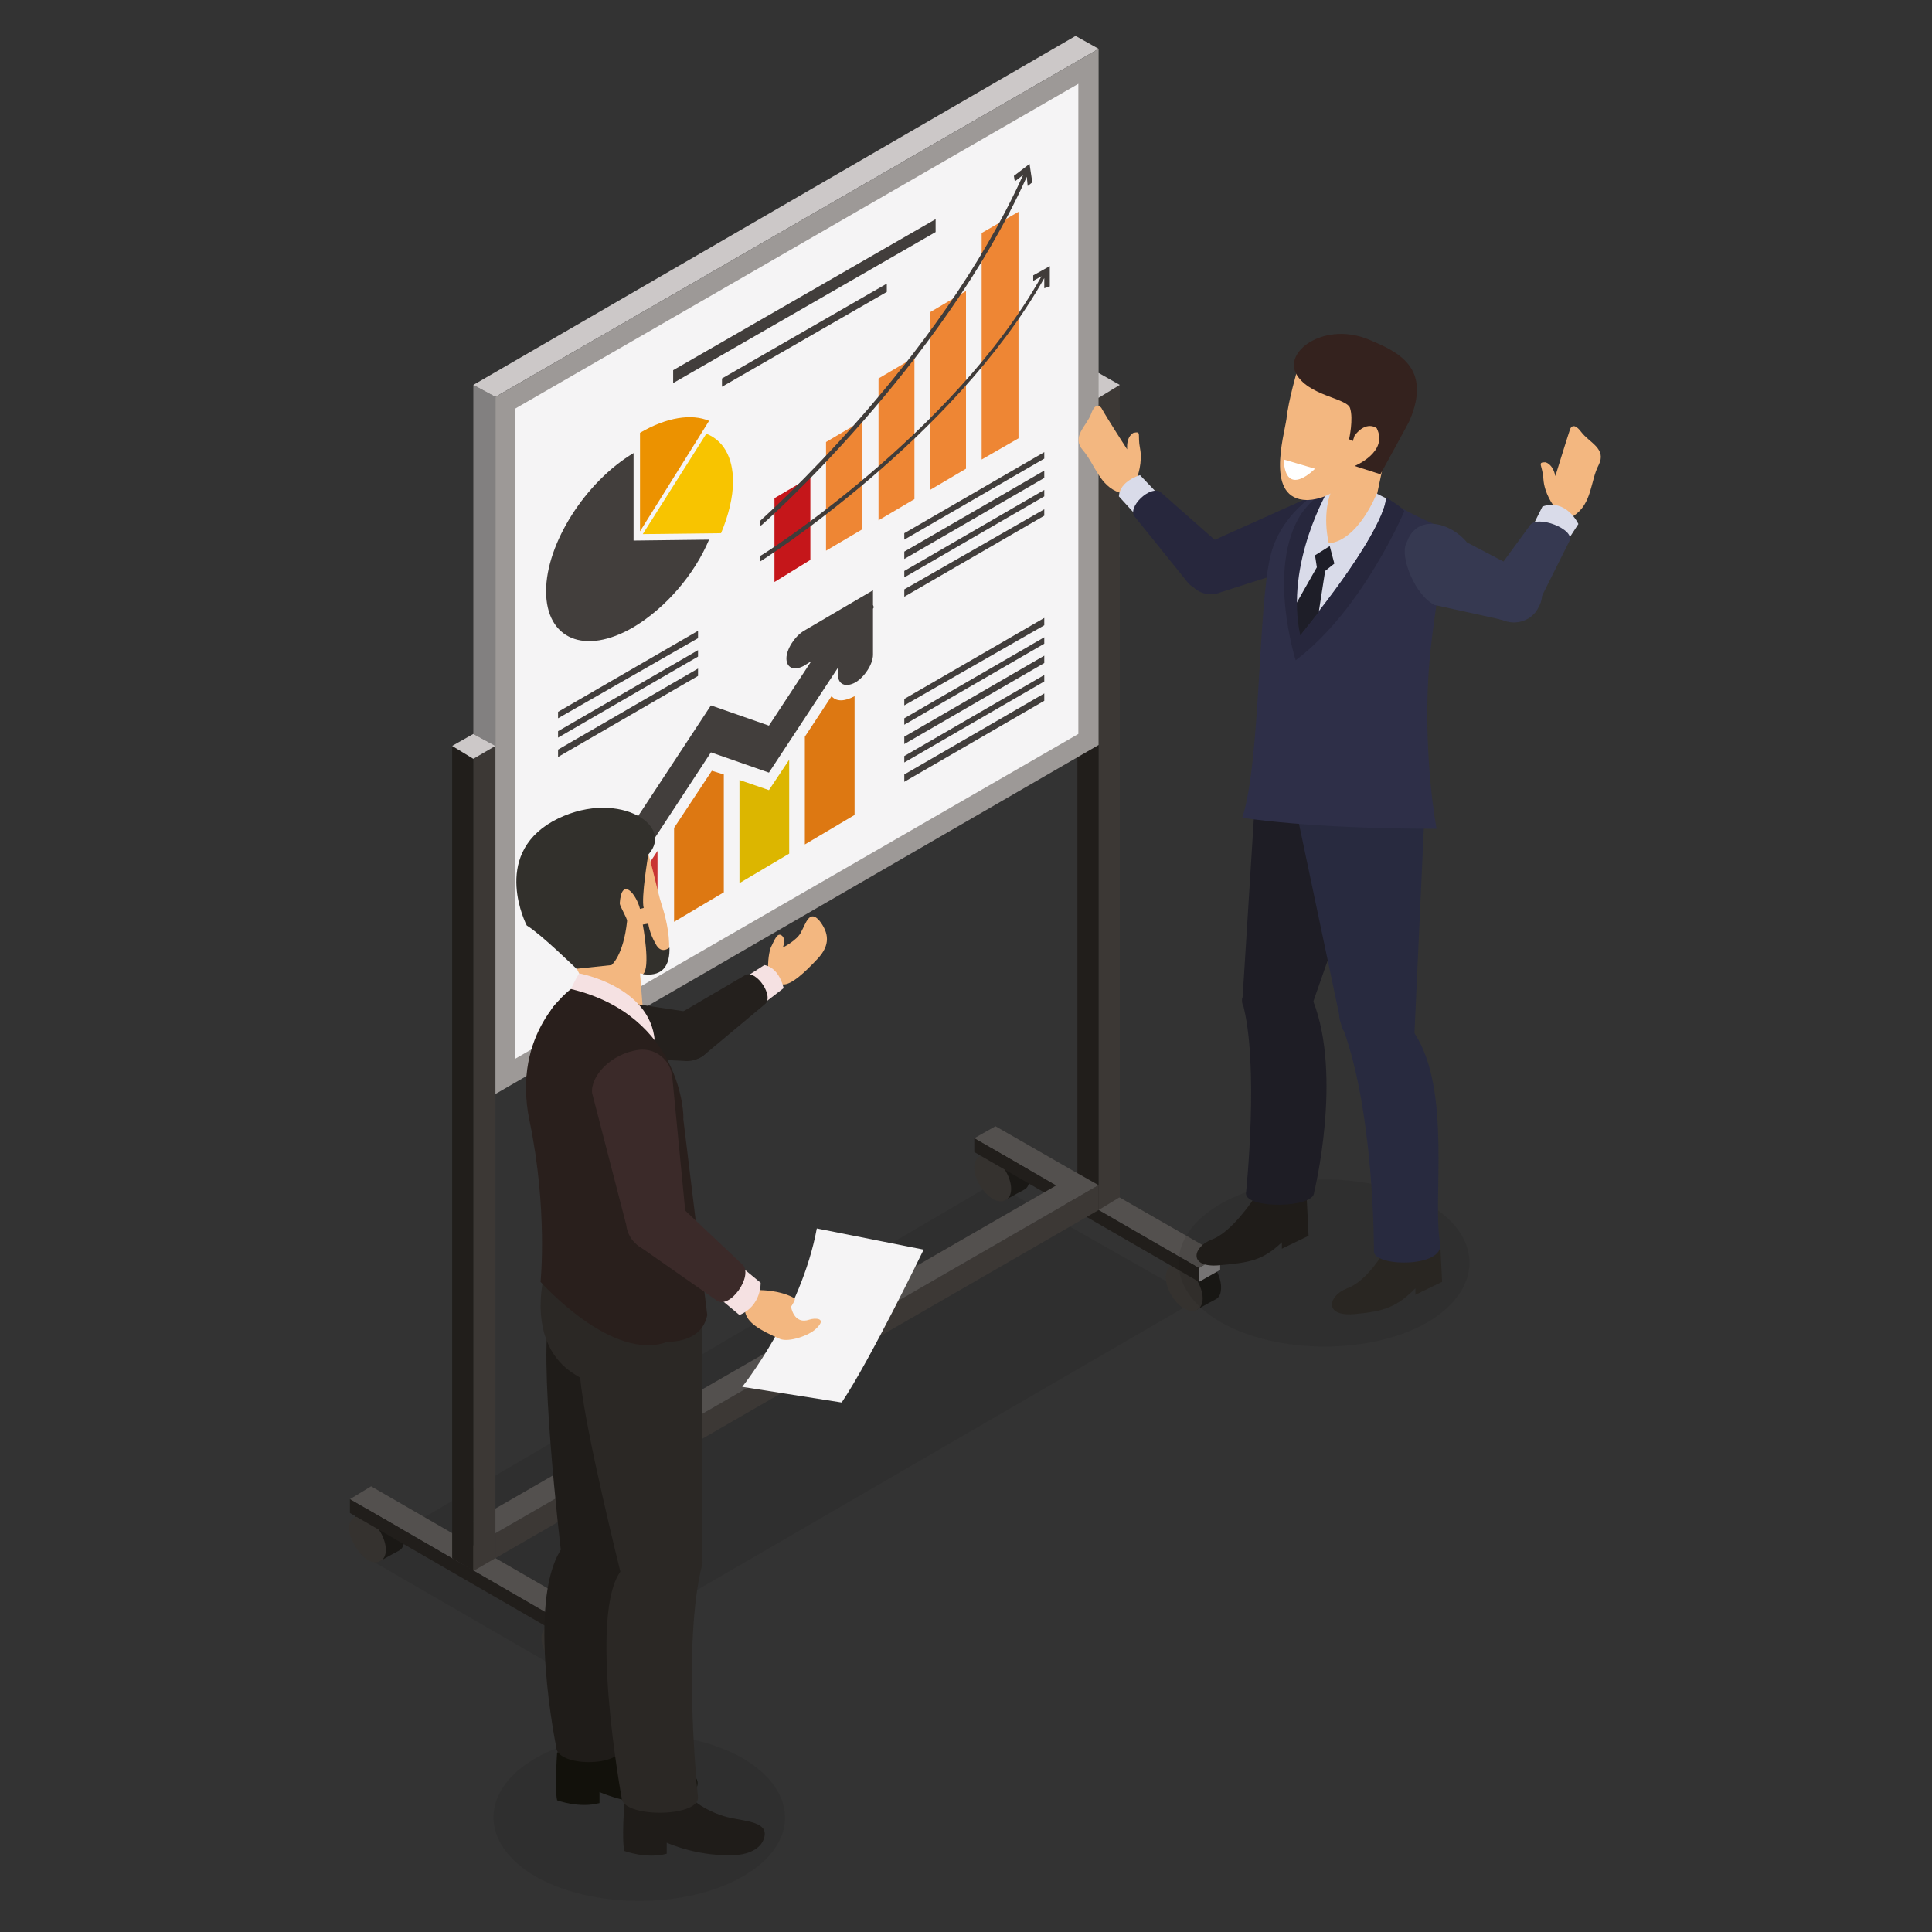 <?xml version="1.0" encoding="utf-8"?>
<!-- Generator: Adobe Illustrator 19.0.1, SVG Export Plug-In . SVG Version: 6.00 Build 0)  -->
<svg version="1.1" id="Capa_2" xmlns="http://www.w3.org/2000/svg" xmlns:xlink="http://www.w3.org/1999/xlink" x="0px" y="0px"
	 viewBox="-290 202.2 209.8 209.8" style="enable-background:new -290 202.2 209.8 209.8;" xml:space="preserve">
<rect x="-290" y="202.2" width="209.8" height="209.8" fill="#333333" stroke="none"/>
<style type="text/css">
	.st0{opacity:0.1;fill:#12110B;}
	.st1{fill:#1A1815;}
	.st2{fill:#35322F;}
	.st3{fill:#53504E;}
	.st4{fill:#828080;}
	.st5{fill:#211E1B;}
	.st6{fill:#3C3835;}
	.st7{fill:#CCC8C8;}
	.st8{fill:#9D9997;}
	.st9{fill:#F5F4F5;}
	.st10{fill:#F8C400;}
	.st11{fill:#423E3C;}
	.st12{fill:#EC9200;}
	.st13{fill:#C93433;}
	.st14{fill:#DD7812;}
	.st15{fill:#DCB600;}
	.st16{fill:#C5161A;}
	.st17{fill:#EE8634;}
	.st18{fill:#403C3A;}
	.st19{fill:#F3B780;}
	.st20{fill:#1F1C19;}
	.st21{fill:#D9DBE9;}
	.st22{fill:#1E1D25;}
	.st23{fill:#292622;}
	.st24{fill:#27273D;}
	.st25{fill:#282A3F;}
	.st26{fill:#2E2F48;}
	.st27{fill:#1E1E28;}
	.st28{fill:#34221E;}
	.st29{fill:#FFFFFF;}
	.st30{fill:#363951;}
	.st31{fill:#32302C;}
	.st32{fill:#12110B;}
	.st33{fill:#F5E1E2;}
	.st34{fill:#24201D;}
	.st35{fill:#2B2825;}
	.st36{fill:#291F1C;}
	.st37{fill:#3B2A29;}
</style>
<g>
	<polygon class="st0" points="-229.2,383.5 -250.8,371 -182.1,330.7 -159.9,343.3 	"/>
	<g>
		<g>
			<g>
				<g>
					<path class="st1" d="M-227.8,383.6c0.9-0.5,1.6-0.9,2-1.1c0.4-0.2,0.6-0.6,0.6-1.3c0-1.3-0.9-2.8-2-3.4c-0.5-0.3-1-0.3-1.3-0.2
						c-0.4,0.2-1.4,0.8-1.9,1.1C-231.6,379.4-228.9,384.2-227.8,383.6z"/>
					<path class="st2" d="M-229.2,383.5c1.1,0.6,2,0.1,2-1.1c0-1.3-0.9-2.8-2-3.4c-1.1-0.6-2-0.1-2,1.1
						C-231.2,381.3-230.3,382.8-229.2,383.5z"/>
				</g>
				<g>
					<path class="st1" d="M-248.7,371.7c0.9-0.5,1.6-0.9,2-1.1c0.4-0.2,0.6-0.6,0.6-1.3c0-1.3-0.9-2.8-2-3.4c-0.5-0.3-1-0.3-1.3-0.2
						c-0.4,0.2-1.4,0.8-1.9,1.1C-252.4,367.5-249.8,372.3-248.7,371.7z"/>
					<path class="st2" d="M-250.1,371.6c1.1,0.6,2,0.1,2-1.1c0-1.2-0.9-2.8-2-3.4c-1.1-0.6-2-0.1-2,1.1
						C-252,369.4-251.1,370.9-250.1,371.6z"/>
				</g>
				<g>
					<polygon class="st3" points="-225.3,377.7 -249.7,363.6 -252,365 -227.6,379.1 					"/>
					<polygon class="st4" points="-225.3,377.7 -225.3,379.3 -227.6,380.6 -227.6,379.1 					"/>
					<polygon class="st5" points="-227.6,379.1 -227.6,380.6 -252,366.5 -252,365 					"/>
				</g>
			</g>
			<g>
				<g>
					<path class="st1" d="M-160,344.4c0.9-0.5,1.6-0.9,2-1.1c0.4-0.2,0.6-0.6,0.6-1.3c0-1.3-0.9-2.8-2-3.4c-0.5-0.3-1-0.3-1.3-0.2
						c-0.4,0.2-1.4,0.8-1.9,1.1C-163.7,340.2-161.1,345-160,344.4z"/>
					<path class="st2" d="M-161.4,344.3c1.1,0.6,2,0.1,2-1.1c0-1.2-0.9-2.8-2-3.4c-1.1-0.6-2-0.1-2,1.1S-162.5,343.7-161.4,344.3z"
						/>
				</g>
				<g>
					<path class="st1" d="M-180.8,332.5c0.9-0.5,1.6-0.9,2-1.1c0.4-0.2,0.6-0.6,0.6-1.3c0-1.3-0.9-2.8-2-3.4c-0.5-0.3-1-0.3-1.3-0.2
						c-0.4,0.2-1.4,0.8-1.9,1.1C-184.6,328.3-181.9,333.1-180.8,332.5z"/>
					<path class="st2" d="M-182.2,332.4c1.1,0.6,2,0.1,2-1.1c0-1.2-0.9-2.8-2-3.4c-1.1-0.6-2-0.1-2,1.1
						C-184.2,330.2-183.3,331.7-182.2,332.4z"/>
				</g>
				<g>
					<polygon class="st3" points="-157.5,338.5 -181.9,324.5 -184.2,325.8 -159.8,339.9 					"/>
					<polygon class="st4" points="-157.5,338.5 -157.5,340.1 -159.8,341.4 -159.8,339.9 					"/>
					<polygon class="st5" points="-159.8,339.9 -159.8,341.4 -184.2,327.3 -184.2,325.8 					"/>
				</g>
			</g>
			<g>
				<polygon class="st6" points="-168.4,332.2 -170.7,333.6 -170.7,245.4 -168.4,244 				"/>
				<polygon class="st5" points="-170.7,245.4 -173,244 -173,332.2 -170.7,333.6 				"/>
				<polygon class="st7" points="-173,244 -170.7,242.7 -168.4,244 -170.7,245.4 				"/>
			</g>
			<g>
				<polygon class="st6" points="-170.7,333.6 -170.7,330.9 -236.2,368.7 -236.2,371.4 				"/>
				<polygon class="st3" points="-236.2,368.7 -238.6,367.4 -173,329.6 -170.7,330.9 				"/>
			</g>
			<polygon class="st4" points="-236.2,245.3 -238.6,244 -238.6,281.9 -236.2,283.2 			"/>
			<polygon class="st7" points="-238.6,244 -173.2,206.1 -170.7,207.5 -236.2,245.3 			"/>
			<g>
				<polygon class="st6" points="-236.2,371.4 -238.6,372.8 -238.6,284.6 -236.2,283.2 				"/>
				<polygon class="st5" points="-238.6,284.6 -240.9,283.2 -240.9,371.4 -238.6,372.8 				"/>
				<polygon class="st7" points="-240.9,283.2 -238.6,281.9 -236.2,283.2 -238.6,284.6 				"/>
			</g>
			<polygon class="st8" points="-236.2,245.3 -236.2,321 -170.7,283.1 -170.7,207.5 			"/>
			<polygon class="st9" points="-234.1,246.6 -172.9,211.3 -172.9,281.9 -234.1,317.2 			"/>
		</g>
		<g>
			<path class="st10" d="M-211.7,260.1c0.8-1.9,1.3-3.9,1.3-5.6c0-2.7-1.1-4.5-2.9-5.2l-6.9,10.9L-211.7,260.1z"/>
			<path class="st11" d="M-221.2,260.9v-9.5c-5.2,3.1-9.5,9.8-9.5,15c0,5.2,4.2,7,9.5,3.9c3.5-2.1,6.6-5.7,8.2-9.5L-221.2,260.9z"/>
			<path class="st12" d="M-213,247.9c-1.9-0.8-4.6-0.4-7.5,1.3v10.7L-213,247.9z"/>
		</g>
		<g>
			<path class="st11" d="M-195.2,267.9v-1.6l-7.5,4.4c-1,0.6-1.9,2-1.9,3c0,1,0.8,1.4,1.9,0.8l0.8-0.5l-4.6,7l-6.3-2.2l-12.3,18.7
				c-0.8,1.2-0.8,2.4-0.1,2.7c0.4,0.2,0.9,0.1,1.4-0.2c0.5-0.3,0.9-0.7,1.3-1.3l9.7-14.8l6.3,2.2l7.5-11.4v0.8c0,1,0.8,1.4,1.9,0.8
				c1-0.6,1.9-2,1.9-3v-5C-195.1,268.2-195.1,268.1-195.2,267.9z"/>
			<path class="st13" d="M-223.8,301.4c-0.1,0-0.1,0.1-0.2,0.1v4.9l5.4-3.2v-8.6l-3.1,4.7C-222.2,300.2-223,300.9-223.8,301.4z"/>
			<polygon class="st14" points="-216.8,292.1 -216.8,302.3 -211.4,299.1 -211.4,286.3 -212.7,285.9 			"/>
			<path class="st14" d="M-199.7,277.8l-2.9,4.4v11.7l5.4-3.2v-12.9C-198.3,278.4-199.2,278.4-199.7,277.8z"/>
			<polygon class="st15" points="-209.7,286.9 -209.7,298.1 -204.3,294.9 -204.3,284.7 -206.5,288 			"/>
		</g>
		<g>
			<polygon class="st16" points="-202,263 -205.9,265.4 -205.9,256.3 -202,254 			"/>
			<polygon class="st17" points="-196.4,259.7 -200.3,262 -200.3,250.2 -196.4,247.9 			"/>
			<polygon class="st17" points="-190.7,256.4 -194.6,258.7 -194.6,243.3 -190.7,241 			"/>
			<polygon class="st17" points="-185.1,253.1 -189,255.4 -189,236.1 -185.1,233.8 			"/>
			<polygon class="st17" points="-179.4,249.8 -183.4,252.1 -183.4,227.5 -179.4,225.2 			"/>
			<g>
				<path class="st18" d="M-178.5,221.4l0.1,1l0.5-0.4l-0.3-2l-1.7,1.3l0.1,0.6l0.9-0.7c-9.2,20.4-28.4,37.4-28.6,37.6l0.1,0.5
					C-207.2,259.2-187.8,242-178.5,221.4z"/>
				<path class="st18" d="M-176,233.3l0-2.2l-1.8,1l0,0.6l0.9-0.5c-9.6,17.1-30.3,30.3-30.6,30.4l0,0.6c0.2-0.1,21.1-13.4,30.9-30.8
					l0,1.1L-176,233.3z M-176.5,232L-176.5,232L-176.5,232L-176.5,232z"/>
			</g>
		</g>
		<g>
			<polygon class="st11" points="-176.6,270.1 -191.8,278.8 -191.8,278.1 -176.6,269.3 			"/>
			<polygon class="st11" points="-176.6,272.1 -191.8,280.9 -191.8,280.2 -176.6,271.4 			"/>
			<polygon class="st11" points="-176.6,274.2 -191.8,283 -191.8,282.2 -176.6,273.4 			"/>
			<polygon class="st11" points="-176.6,276.2 -191.8,285 -191.8,284.3 -176.6,275.5 			"/>
			<polygon class="st11" points="-176.6,278.3 -191.8,287.1 -191.8,286.3 -176.6,277.5 			"/>
		</g>
		<g>
			<polygon class="st11" points="-176.6,252 -191.8,260.8 -191.8,260.1 -176.6,251.3 			"/>
			<polygon class="st11" points="-176.6,254.1 -191.8,262.9 -191.8,262.1 -176.6,253.3 			"/>
			<polygon class="st11" points="-176.6,256.1 -191.8,264.9 -191.8,264.2 -176.6,255.4 			"/>
			<polygon class="st11" points="-176.6,258.2 -191.8,267 -191.8,266.2 -176.6,257.5 			"/>
		</g>
		<g>
			<polygon class="st11" points="-214.2,271.5 -229.4,280.2 -229.4,279.5 -214.2,270.7 			"/>
			<polygon class="st11" points="-214.2,273.5 -229.4,282.3 -229.4,281.6 -214.2,272.8 			"/>
			<polygon class="st11" points="-214.2,275.6 -229.4,284.4 -229.4,283.6 -214.2,274.8 			"/>
		</g>
		<g>
			<polygon class="st11" points="-188.4,227.4 -216.9,243.8 -216.9,242.4 -188.4,226 			"/>
		</g>
		<g>
			<polygon class="st11" points="-193.7,233.9 -211.6,244.2 -211.6,243.3 -193.7,233 			"/>
		</g>
	</g>
	<path class="st0" d="M-135,345.8c-6.1,3.5-16.2,3.5-22.4,0c-6.2-3.6-6.1-9.4,0-12.9c6.2-3.5,16.2-3.5,22.4,0
		C-128.9,336.4-128.9,342.2-135,345.8z"/>
	<path class="st0" d="M-209.4,406c-6.1,3.5-16.2,3.5-22.4,0c-6.2-3.6-6.1-9.4,0-12.9c6.2-3.5,16.2-3.5,22.4,0
		C-203.2,396.7-203.2,402.5-209.4,406z"/>
	<g>
		<path class="st19" d="M-165.8,254.9l-0.7-0.9c0,0,0.6-1.6,0.3-3.1c-0.3-1.5,0.2-1.9-0.7-1.7c0,0-0.8,0.3-0.7,1.8
			c0,0-2.2-3.4-2.8-4.5c0,0-0.6-0.8-1.1,0.6c-0.5,1.4-2.2,2.5-0.9,4c1.3,1.5,1.8,3.9,4,4.6l1.2,0.7L-165.8,254.9z"/>
		<path class="st19" d="M-121.8,258.2l0.5-1.1c0,0-1-1.3-1.1-2.9c-0.1-1.5-0.7-1.8,0.2-1.8c0,0,0.8,0.1,1.1,1.5c0,0,1.2-3.9,1.6-5.1
			c0,0,0.3-0.9,1.2,0.3c0.9,1.2,2.8,1.8,1.9,3.6c-0.9,1.7-0.7,4.2-2.7,5.5l-1,1L-121.8,258.2z"/>
		<path class="st20" d="M-153.8,332.3c0,0-2.4,3.7-4.6,4.5c-2.1,0.8-2.6,3.1,0.8,2.8c3.3-0.3,4.7-0.5,6.8-2.5v0.7l2.9-1.4l-0.2-4.1
			l-3.1-2.2L-153.8,332.3z"/>
		<path class="st21" d="M-164.1,256l-2.1-2.2c0,0-2.2,0.6-2.3,2.3l2,2.2C-166.5,258.2-165.5,256.3-164.1,256z"/>
		<path class="st22" d="M-147.4,311l7.9-22.6c0-1.7-14.1-2.9-14.1-1.2l-1.5,23.9C-155.1,312.7-147.4,312.6-147.4,311z"/>
		<path class="st22" d="M-154.7,331.8c0,1.7,7.4,1.6,7.4-0.1c0,0,3.1-12.6-0.1-20.8c-1.4-3.6-8.2-1.8-7.7,0.1
			C-153.2,317.6-154.7,331.8-154.7,331.8z"/>
		<path class="st23" d="M-139.7,338.1c0,0-1.8,3.2-4,4c-2.1,0.8-2.6,3.1,0.8,2.8c3.3-0.3,4.6-0.8,6.6-2.8v0.7l2.9-1.4l-0.2-4.1
			l-3.6-1.6L-139.7,338.1z"/>
		<g>
			<path class="st24" d="M-159.6,261.5c-1.4,0.6-2,2.2-1.4,3.6l0,0c0.6,1.4,2.2,2,3.6,1.4l12.2-3.9c1.4-0.6,3.4-2.7,2.1-5.5l0,0
				c-0.6-1.4-2.2-2-3.6-1.4L-159.6,261.5z"/>
			<path class="st24" d="M-166.7,258.4l5.8,7.2c1.1,1,2.8,1,3.8-0.1l0,0c1-1.1,1-2.8,0-3.8l-6.8-6
				C-165,254.7-167.8,257.4-166.7,258.4z"/>
		</g>
		<path class="st25" d="M-136.4,314.4l1.2-26.3c-0.2-1.6-14.6-0.7-14.3,0.9l5.2,24.7C-144.1,315.4-136.1,316-136.4,314.4z"/>
		<path class="st25" d="M-140.8,338.2c0.4,1.6,7.5,1.6,7.2-0.9c-0.9-4.6,1.3-16.7-2.8-22.9c-3.6-5.6-8.8-4.8-8.1-1.4
			C-140.7,322.3-140.8,338.2-140.8,338.2z"/>
		<path class="st26" d="M-134,292.2c0,0-1.4-7.3-0.9-16.4c0.3-5.7,1.9-13.6,2.1-16.1c0,0-4.3-1.5-8.8-4.7c-2.6-1.9-9,1.9-10.4,7.4
			c-1.4,5.5-1.1,22.5-3.1,28.6C-155.1,291-147.9,292.2-134,292.2z"/>
		<path class="st19" d="M-140.7,257l1.1-5.2l-1.5-2.4l-4,2.6l-1.6,6.8l1,4.3C-145.8,263.1-141.9,260.9-140.7,257z"/>
		<g>
			<path class="st21" d="M-140.5,255.8c0,0-2,5.1-5.2,5.4c0,0-0.9-3.4,0.5-6.2l-0.6,0.3c0,0-5,7.7-3.1,15.9c0,0,9.2-11,9.4-14.9
				L-140.5,255.8z"/>
			<polygon class="st27" points="-145.6,261.5 -145.1,263.4 -146.1,264.2 -146.8,268.7 -149.1,271.6 -149.5,268.2 -147,263.8 
				-147.2,262.5 			"/>
			<path class="st24" d="M-137.5,257.7c0,0-4.5,10.7-11.8,16.2c0,0-3.2-10,0.6-15.9c0,0,1.4-2,3-2.7c0,0-4.8,8-3.1,15.9
				c0,0,8.6-10.4,9.4-15C-139.5,256.3-137.9,257.1-137.5,257.7z"/>
		</g>
		<path class="st19" d="M-149.1,242.3c0,0-1,3.4-1.2,5.4c-0.3,2-2.3,8.7,2.2,8.8c0,0,3.7,0.1,5.2-3.8l3.3-1c0,0,3.6-6.6,0.6-9.3
			C-142,239.9-145.3,238.5-149.1,242.3z"/>
		<path class="st28" d="M-142.9,252.8c0,0,3.7-1.5,2.4-4.1c0,0-1.1-0.9-2.4,0.8l-0.2,0.6l-0.4-0.2c0,0,0.5-2.2,0.1-3.4
			c-0.4-1.1-4.6-1.3-5.9-3.8c-1.2-2.5,3.3-5.6,8-3.6c3.1,1.3,6.8,3,4.4,8.7c0,0.1-3.2,5.9-3.2,5.9L-142.9,252.8z"/>
		<path class="st29" d="M-150.6,252.1l3.4,1C-147.2,253.1-150.4,256.4-150.6,252.1z"/>
		<path class="st30" d="M-126.9,269.5c1.5,0.7,3.3,0.1,4-1.4l0.1-0.2c0.7-1.5-0.1-2.8-1.6-3.5l-6.3-3.3c-1.8-2.2-5.4-3.1-6.5-0.1
			l-0.1,0.2c-0.7,1.5,1,5.7,3.1,6.7L-126.9,269.5z"/>
		<g>
			<path class="st21" d="M-119.9,261.1l1.3-2c0,0-1.3-2.8-3.9-1.9l-1.2,2.4C-123.8,259.6-120.7,259.5-119.9,261.1z"/>
			<path class="st30" d="M-123.9,259.3l-4.6,6.3c-0.7,1.3-0.3,3,1,3.7l0,0c1.3,0.7,4.3,0.2,4.9-2.3l3-6
				C-118.8,259.7-123.2,258-123.9,259.3z"/>
		</g>
	</g>
	<g>
		<path class="st9" d="M-209.4,352.8c0,0,6.4-8,8.1-17.2l11.6,2.3c0,0-5.8,12-8.9,16.6L-209.4,352.8z"/>
		<path class="st19" d="M-207.3,307.9l0.7-0.7c0,0,0-1.3,0.3-2.1c0.4-0.8,0.7-1.7,1.2-1.3c0.5,0.4,0.1,1.3,0.1,1.3s1.6-0.8,2-1.7
			c0.5-0.9,0.9-2.5,2-1.2c1,1.3,1.2,2.6-0.2,4.1c-1.4,1.5-2.9,2.9-3.8,2.8l-1.1,0.7L-207.3,307.9z"/>
		<path class="st20" d="M-229.1,370.5c0,0-2.6-22-1.1-25.9c1.5-3.9,9.1-3.5,9-1.2l-0.4,27.1C-221.6,372.8-229.1,372.8-229.1,370.5z"
			/>
		<g>
			<path class="st19" d="M-226.5,309.3c0,0-1.2-3.3-3.5-5.7c-2.3-2.3-3.7-8.1,0.9-10.7c4.6-2.6,8.3-0.6,9,0.7c0.7,1.3,1.4,5.2,2,7
				c0.6,1.8,2.2,8.2-2.4,7.3l0.4,5L-226.5,309.3z"/>
			<path class="st31" d="M-223.6,307l-3.8,0.4c0,0-3.9-3.8-5.4-4.7c0,0-3.9-7.5,2.8-11.3c6.7-3.7,13.4,0.3,10.4,3.6
				c0,0-0.8,4.7-0.5,5.8l-0.4,0.1c-0.4-1.6-2-3.6-2.2-0.6c0,0.3,0.8,1.6,0.8,1.9C-222.3,306-223.6,307-223.6,307z"/>
		</g>
		<path class="st32" d="M-229.5,392.5c0,0-0.3,3.9,0,5.2c0,0,2.4,0.9,4.6,0.3v-1.2c0,0,3.7,1.7,7.9,1.3c0,0,2.3-0.2,2.7-1.9
			c0.4-1.6-1.8-1.7-3.7-2.1c-1.9-0.4-4.2-1.7-4.6-2.7L-229.5,392.5z"/>
		<path class="st20" d="M-222.2,398c0,0-0.3,4,0,5.2c0,0,2.4,0.9,4.6,0.3v-1.2c0,0,3.7,1.7,7.9,1.3c0,0,2.3-0.2,2.7-1.9
			c0.4-1.6-1.8-1.7-3.7-2.1c-1.9-0.4-4.2-1.7-4.6-2.7L-222.2,398z"/>
		<path class="st20" d="M-222.5,391.9c0,2.2-7.1,2.2-7.1,0c0,0-3.2-15.6,0.5-21.4c2.2-3.4,8-4.2,7.5-0.4
			C-222.1,373.9-222.5,391.9-222.5,391.9z"/>
		<g>
			<path class="st33" d="M-209.5,308.6l2.5-1.6c0,0,1.5,0.1,2.1,2.5l-2.6,2C-207.4,311.5-207,309.2-209.5,308.6z"/>
			<g>
				<path class="st34" d="M-212.5,315.2c-0.4,1.4-1.8,2.4-3.3,2.2l-12.4-0.6c-1.5-0.2-2.6-2.9-2.2-4.3l0,0c0.4-1.4,1.8-2.4,3.3-2.2
					l12.6,1.9C-213,312.4-212.1,313.8-212.5,315.2L-212.5,315.2z"/>
				<path class="st34" d="M-207,311.3l-6.7,5.6c-1.2,0.8-2.6-0.1-3.3-1.2l0,0c-0.7-1.1-0.3-2.7,0.9-3.5l7-4.1
					C-207.9,307.4-205.8,310.5-207,311.3z"/>
			</g>
		</g>
		<path class="st35" d="M-214.2,397.4c0,2.2-8.3,2.2-8.3,0c0,0-3.7-20.2,0-24.7c2.9-3.5,9-1.5,8.8-0.8
			C-216,380.6-214.2,397.4-214.2,397.4z"/>
		<path class="st35" d="M-213.7,343.3c0-0.3-0.2-0.4-0.5-0.6l0-0.1l-16.7-1.9c0,0-2.1,7.5,3.4,10.8l0.5,0.3
			c0.5,5.6,4.4,21.2,4.4,21.2c-0.5,2.2,8.7,1.1,8.8-1.2V343.3z"/>
		<path class="st33" d="M-228,309.6c0,0,0.5-1.1,0.9-1.7c0,0,7.7,1.4,8.2,7.3L-228,309.6z"/>
		<path class="st36" d="M-228,309.6c0,0-6.5,4.7-4.5,14.3c2,9.6,1.2,17.5,1.2,17.5s7.8,8.8,13.8,6.5c0,0,3.7,0.2,4.3-2.9l-2.6-21.3
			C-215.7,323.6-215.9,312.5-228,309.6z"/>
		<path class="st19" d="M-208.4,341.7l1,0.6c0,0,2.2,0,3.7,0.9c0.1,0.1-0.2,0.6-0.4,0.9c0,0,0.3,2,2,1.4c0.6-0.2,2-0.2,0.7,1
			c-0.7,0.7-2.9,1.5-3.9,1.1c-2.3-1-3.6-1.8-3.8-3l-1.2-1.1L-208.4,341.7z"/>
		<g>
			<path class="st33" d="M-209.7,339.6l2.3,1.9c0,0,0.1,2.5-2.3,3.5l-2.4-2C-212.1,343-209.5,342.2-209.7,339.6z"/>
			<g>
				<path class="st37" d="M-218.4,338.1c-1.8,0.2-3.4-1.1-3.6-2.9l-3.7-14.3c-0.2-1.8,2-4.3,5.1-4.7l0,0c1.8-0.2,3.4,1.1,3.6,2.9
					l1.5,15.5C-215.3,336.4-216.6,337.9-218.4,338.1L-218.4,338.1z"/>
				<path class="st37" d="M-212.2,343.4l-8.3-5.8c-1.3-1.1-1.5-3-0.4-4.4l0,0c1.1-1.3,3-1.5,4.4-0.4l7.1,6.7
					C-208.1,340.7-210.8,344.5-212.2,343.4z"/>
			</g>
		</g>
		<path class="st31" d="M-217.3,305.1c0,0-0.9,0.8-1.5-0.4c-0.7-1.2-0.8-2.2-0.8-2.2l-0.6,0.1c0,0,0.9,4.8,0,5.4
			C-220.2,307.9-217.2,308.8-217.3,305.1z"/>
	</g>
</g>
</svg>
